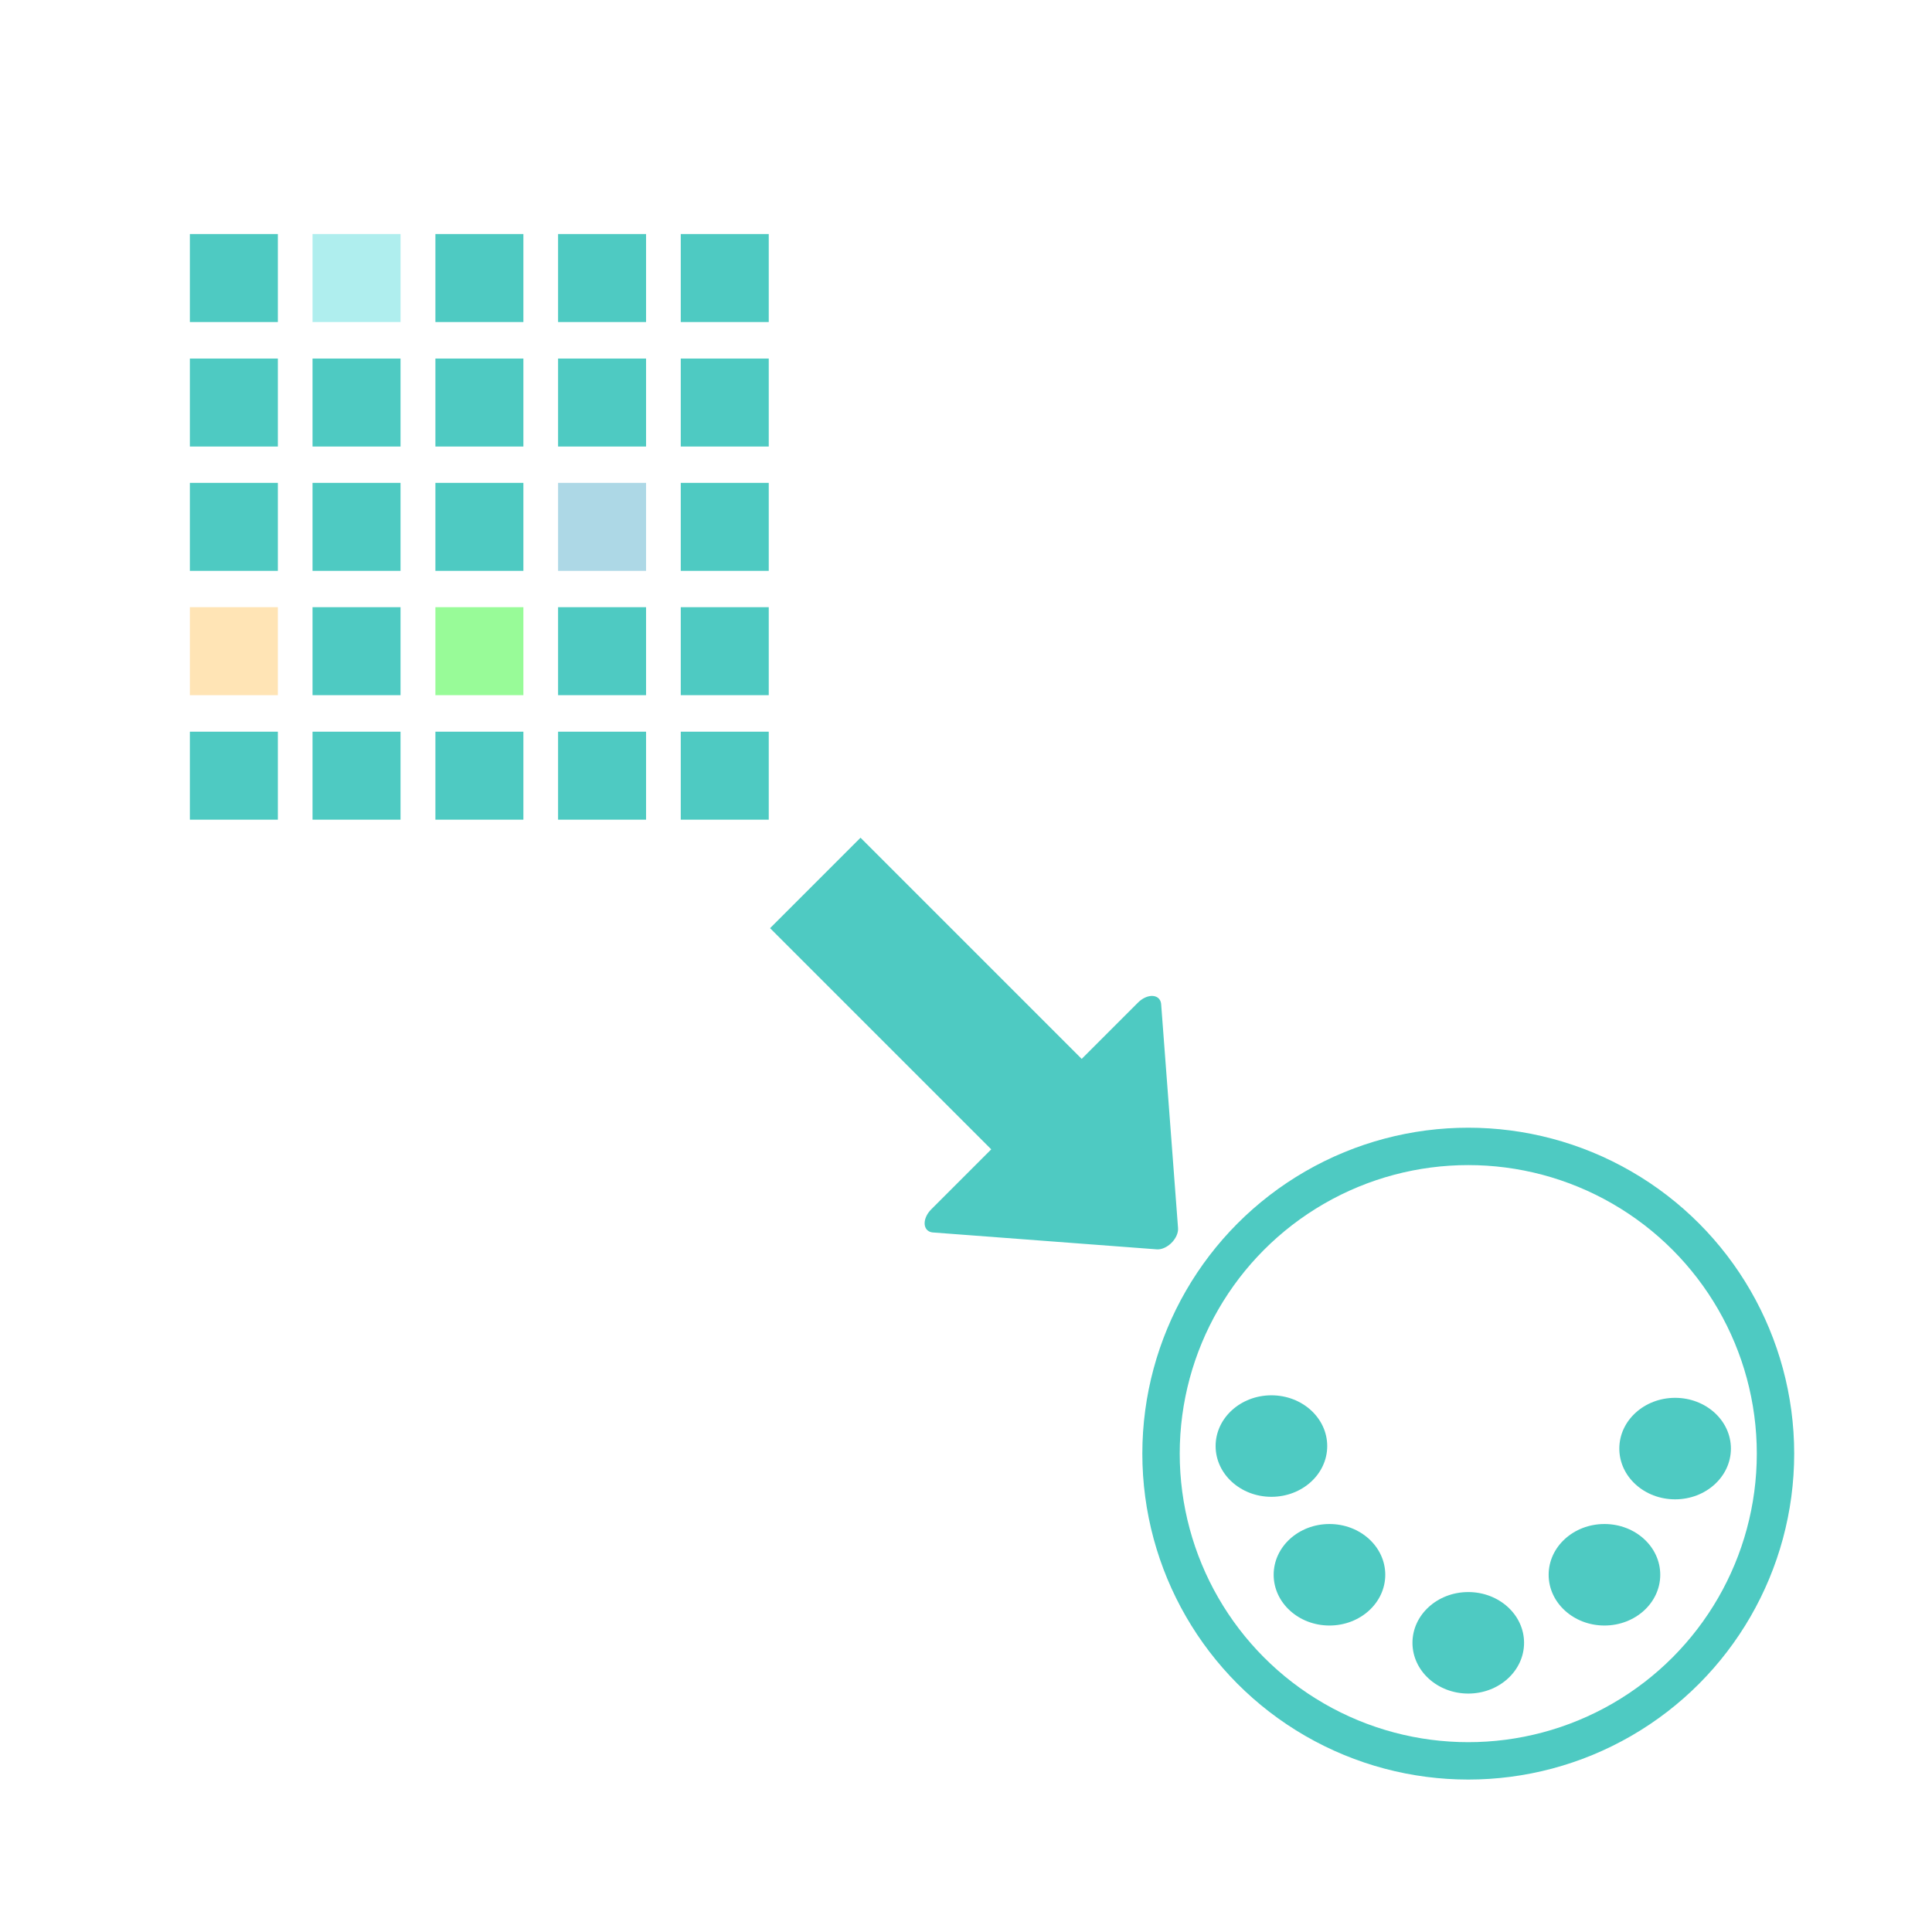 <?xml version="1.0" encoding="UTF-8" standalone="no"?>
<svg
   xmlns:dc="http://purl.org/dc/elements/1.1/"
   xmlns:cc="http://creativecommons.org/ns#"
   xmlns:rdf="http://www.w3.org/1999/02/22-rdf-syntax-ns#"
   xmlns:svg="http://www.w3.org/2000/svg"
   xmlns="http://www.w3.org/2000/svg"
   xmlns:sodipodi="http://sodipodi.sourceforge.net/DTD/sodipodi-0.dtd"
   xmlns:inkscape="http://www.inkscape.org/namespaces/inkscape"
   height="40"
   viewBox="0 0 10.583 10.583"
   width="40"
   version="1.1"
   id="svg817"
   sodipodi:docname="dmx_bitmap-render.svg"
   inkscape:version="0.92.4 (5da689c313, 2019-01-14)">
  <defs
     id="defs821" />
  <sodipodi:namedview
     pagecolor="#ffffff"
     bordercolor="#666666"
     borderopacity="1"
     objecttolerance="10"
     gridtolerance="10"
     guidetolerance="10"
     inkscape:pageopacity="0"
     inkscape:pageshadow="2"
     inkscape:window-width="1920"
     inkscape:window-height="995"
     id="namedview819"
     showgrid="false"
     inkscape:zoom="9.8"
     inkscape:cx="13.621933"
     inkscape:cy="7.5305739"
     inkscape:window-x="0"
     inkscape:window-y="24"
     inkscape:window-maximized="1"
     inkscape:current-layer="svg817"
     inkscape:snap-global="false" />
  <g
     id="g901"
     transform="matrix(0.512,0,0,0.512,5.279,5.248)">
    <circle
       r="3.287"
       style="opacity:1;fill:none;fill-opacity:1;stroke:#4ecac2;stroke-width:0.4;stroke-linecap:round;stroke-linejoin:round;stroke-miterlimit:4;stroke-dasharray:none;stroke-dashoffset:0;stroke-opacity:1"
       id="circle856"
       cx="5.398"
       cy="5.302" />
    <ellipse
       ry="0.543"
       rx="0.597"
       cy="6.598"
       cx="3.913"
       id="circle866"
       style="opacity:1;fill:#4ecac2;fill-opacity:1;stroke:none;stroke-width:0.2;stroke-linecap:round;stroke-linejoin:round;stroke-miterlimit:4;stroke-dasharray:none;stroke-dashoffset:0;stroke-opacity:1" />
    <ellipse
       style="opacity:1;fill:#4ecac2;fill-opacity:1;stroke:none;stroke-width:0.2;stroke-linecap:round;stroke-linejoin:round;stroke-miterlimit:4;stroke-dasharray:none;stroke-dashoffset:0;stroke-opacity:1"
       id="ellipse868"
       cx="5.398"
       cy="7.326"
       rx="0.597"
       ry="0.543" />
    <ellipse
       style="opacity:1;fill:#4ecac2;fill-opacity:1;stroke:none;stroke-width:0.2;stroke-linecap:round;stroke-linejoin:round;stroke-miterlimit:4;stroke-dasharray:none;stroke-dashoffset:0;stroke-opacity:1"
       id="ellipse870"
       cx="3.292"
       cy="5.221"
       rx="0.597"
       ry="0.543" />
    <ellipse
       ry="0.543"
       rx="0.597"
       cy="5.248"
       cx="7.611"
       id="ellipse872"
       style="opacity:1;fill:#4ecac2;fill-opacity:1;stroke:none;stroke-width:0.2;stroke-linecap:round;stroke-linejoin:round;stroke-miterlimit:4;stroke-dasharray:none;stroke-dashoffset:0;stroke-opacity:1" />
    <ellipse
       style="opacity:1;fill:#4ecac2;fill-opacity:1;stroke:none;stroke-width:0.2;stroke-linecap:round;stroke-linejoin:round;stroke-miterlimit:4;stroke-dasharray:none;stroke-dashoffset:0;stroke-opacity:1"
       id="ellipse874"
       cx="6.855"
       cy="6.598"
       rx="0.597"
       ry="0.543" />
  </g>
  <g
     style="fill:#4ecac2"
     id="g970"
     transform="matrix(0.08,0.08,-0.08,0.08,31.161,-75.452)">
    <rect
       id="rect966"
       height="6.194"
       width="18.647"
       y="665.55"
       x="334.96" />
    <path
       style="stroke:#4ecac2;stroke-width:1.662;stroke-linejoin:round"
       inkscape:connector-curvature="0"
       id="path968"
       d="m 357.65,536.86 v -6.986 -6.986 l 12.1,6.986 -6.05,3.493 z"
       transform="matrix(0.681,0,0,1.014,107.11,131.48)" />
  </g>
  <rect
     style="opacity:1;fill:#4ecac2;fill-opacity:1;stroke:none;stroke-width:0.286;stroke-linecap:round;stroke-linejoin:round;stroke-miterlimit:4;stroke-dasharray:none;stroke-dashoffset:0;stroke-opacity:1"
     id="rect3344"
     width="0.482"
     height="0.482"
     x="1.04"
     y="1.282" />
  <rect
     y="1.282"
     x="1.712"
     height="0.482"
     width="0.482"
     id="rect3346"
     style="opacity:1;fill:#afeeee;fill-opacity:1;stroke:none;stroke-width:0.286;stroke-linecap:round;stroke-linejoin:round;stroke-miterlimit:4;stroke-dasharray:none;stroke-dashoffset:0;stroke-opacity:1" />
  <rect
     style="opacity:1;fill:#4ecac2;fill-opacity:1;stroke:none;stroke-width:0.286;stroke-linecap:round;stroke-linejoin:round;stroke-miterlimit:4;stroke-dasharray:none;stroke-dashoffset:0;stroke-opacity:1"
     id="rect3348"
     width="0.482"
     height="0.482"
     x="2.385"
     y="1.282" />
  <rect
     y="1.282"
     x="3.057"
     height="0.482"
     width="0.482"
     id="rect3350"
     style="opacity:1;fill:#4ecac2;fill-opacity:1;stroke:none;stroke-width:0.286;stroke-linecap:round;stroke-linejoin:round;stroke-miterlimit:4;stroke-dasharray:none;stroke-dashoffset:0;stroke-opacity:1" />
  <rect
     style="opacity:1;fill:#4ecac2;fill-opacity:1;stroke:none;stroke-width:0.286;stroke-linecap:round;stroke-linejoin:round;stroke-miterlimit:4;stroke-dasharray:none;stroke-dashoffset:0;stroke-opacity:1"
     id="rect3352"
     width="0.482"
     height="0.482"
     x="3.729"
     y="1.282" />
  <rect
     y="1.964"
     x="1.04"
     height="0.482"
     width="0.482"
     id="rect3384"
     style="opacity:1;fill:#4ecac2;fill-opacity:1;stroke:none;stroke-width:0.286;stroke-linecap:round;stroke-linejoin:round;stroke-miterlimit:4;stroke-dasharray:none;stroke-dashoffset:0;stroke-opacity:1" />
  <rect
     style="opacity:1;fill:#4ecac2;fill-opacity:1;stroke:none;stroke-width:0.286;stroke-linecap:round;stroke-linejoin:round;stroke-miterlimit:4;stroke-dasharray:none;stroke-dashoffset:0;stroke-opacity:1"
     id="rect3386"
     width="0.482"
     height="0.482"
     x="1.712"
     y="1.964" />
  <rect
     y="1.964"
     x="2.385"
     height="0.482"
     width="0.482"
     id="rect3388"
     style="opacity:1;fill:#4ecac2;fill-opacity:1;stroke:none;stroke-width:0.286;stroke-linecap:round;stroke-linejoin:round;stroke-miterlimit:4;stroke-dasharray:none;stroke-dashoffset:0;stroke-opacity:1" />
  <rect
     style="opacity:1;fill:#4ecac2;fill-opacity:1;stroke:none;stroke-width:0.286;stroke-linecap:round;stroke-linejoin:round;stroke-miterlimit:4;stroke-dasharray:none;stroke-dashoffset:0;stroke-opacity:1"
     id="rect3390"
     width="0.482"
     height="0.482"
     x="3.057"
     y="1.964" />
  <rect
     y="1.964"
     x="3.729"
     height="0.482"
     width="0.482"
     id="rect3392"
     style="opacity:1;fill:#4ecac2;fill-opacity:1;stroke:none;stroke-width:0.286;stroke-linecap:round;stroke-linejoin:round;stroke-miterlimit:4;stroke-dasharray:none;stroke-dashoffset:0;stroke-opacity:1" />
  <rect
     style="opacity:1;fill:#4ecac2;fill-opacity:1;stroke:none;stroke-width:0.286;stroke-linecap:round;stroke-linejoin:round;stroke-miterlimit:4;stroke-dasharray:none;stroke-dashoffset:0;stroke-opacity:1"
     id="rect3400"
     width="0.482"
     height="0.482"
     x="1.04"
     y="2.645" />
  <rect
     y="2.645"
     x="1.712"
     height="0.482"
     width="0.482"
     id="rect3402"
     style="opacity:1;fill:#4ecac2;fill-opacity:1;stroke:none;stroke-width:0.286;stroke-linecap:round;stroke-linejoin:round;stroke-miterlimit:4;stroke-dasharray:none;stroke-dashoffset:0;stroke-opacity:1" />
  <rect
     style="opacity:1;fill:#4ecac2;fill-opacity:1;stroke:none;stroke-width:0.286;stroke-linecap:round;stroke-linejoin:round;stroke-miterlimit:4;stroke-dasharray:none;stroke-dashoffset:0;stroke-opacity:1"
     id="rect3404"
     width="0.482"
     height="0.482"
     x="2.385"
     y="2.645" />
  <rect
     y="2.645"
     x="3.057"
     height="0.482"
     width="0.482"
     id="rect3406"
     style="opacity:1;fill:#add8e6;fill-opacity:1;stroke:none;stroke-width:0.286;stroke-linecap:round;stroke-linejoin:round;stroke-miterlimit:4;stroke-dasharray:none;stroke-dashoffset:0;stroke-opacity:1" />
  <rect
     style="opacity:1;fill:#4ecac2;fill-opacity:1;stroke:none;stroke-width:0.286;stroke-linecap:round;stroke-linejoin:round;stroke-miterlimit:4;stroke-dasharray:none;stroke-dashoffset:0;stroke-opacity:1"
     id="rect3408"
     width="0.482"
     height="0.482"
     x="3.729"
     y="2.645" />
  <rect
     y="3.326"
     x="1.04"
     height="0.482"
     width="0.482"
     id="rect3416"
     style="opacity:1;fill:#ffe4b5;fill-opacity:1;stroke:none;stroke-width:0.286;stroke-linecap:round;stroke-linejoin:round;stroke-miterlimit:4;stroke-dasharray:none;stroke-dashoffset:0;stroke-opacity:1" />
  <rect
     style="opacity:1;fill:#4ecac2;fill-opacity:1;stroke:none;stroke-width:0.286;stroke-linecap:round;stroke-linejoin:round;stroke-miterlimit:4;stroke-dasharray:none;stroke-dashoffset:0;stroke-opacity:1"
     id="rect3418"
     width="0.482"
     height="0.482"
     x="1.712"
     y="3.326" />
  <rect
     y="3.326"
     x="2.385"
     height="0.482"
     width="0.482"
     id="rect3420"
     style="opacity:1;fill:#98fb98;fill-opacity:1;stroke:none;stroke-width:0.286;stroke-linecap:round;stroke-linejoin:round;stroke-miterlimit:4;stroke-dasharray:none;stroke-dashoffset:0;stroke-opacity:1" />
  <rect
     style="opacity:1;fill:#4ecac2;fill-opacity:1;stroke:none;stroke-width:0.286;stroke-linecap:round;stroke-linejoin:round;stroke-miterlimit:4;stroke-dasharray:none;stroke-dashoffset:0;stroke-opacity:1"
     id="rect3422"
     width="0.482"
     height="0.482"
     x="3.057"
     y="3.326" />
  <rect
     y="3.326"
     x="3.729"
     height="0.482"
     width="0.482"
     id="rect3424"
     style="opacity:1;fill:#4ecac2;fill-opacity:1;stroke:none;stroke-width:0.286;stroke-linecap:round;stroke-linejoin:round;stroke-miterlimit:4;stroke-dasharray:none;stroke-dashoffset:0;stroke-opacity:1" />
  <rect
     style="opacity:1;fill:#4ecac2;fill-opacity:1;stroke:none;stroke-width:0.286;stroke-linecap:round;stroke-linejoin:round;stroke-miterlimit:4;stroke-dasharray:none;stroke-dashoffset:0;stroke-opacity:1"
     id="rect3432"
     width="0.482"
     height="0.482"
     x="1.04"
     y="4.008" />
  <rect
     y="4.008"
     x="1.712"
     height="0.482"
     width="0.482"
     id="rect3434"
     style="opacity:1;fill:#4ecac2;fill-opacity:1;stroke:none;stroke-width:0.286;stroke-linecap:round;stroke-linejoin:round;stroke-miterlimit:4;stroke-dasharray:none;stroke-dashoffset:0;stroke-opacity:1" />
  <rect
     style="opacity:1;fill:#4ecac2;fill-opacity:1;stroke:none;stroke-width:0.286;stroke-linecap:round;stroke-linejoin:round;stroke-miterlimit:4;stroke-dasharray:none;stroke-dashoffset:0;stroke-opacity:1"
     id="rect3436"
     width="0.482"
     height="0.482"
     x="2.385"
     y="4.008" />
  <rect
     y="4.008"
     x="3.057"
     height="0.482"
     width="0.482"
     id="rect3438"
     style="opacity:1;fill:#4ecac2;fill-opacity:1;stroke:none;stroke-width:0.286;stroke-linecap:round;stroke-linejoin:round;stroke-miterlimit:4;stroke-dasharray:none;stroke-dashoffset:0;stroke-opacity:1" />
  <rect
     style="opacity:1;fill:#4ecac2;fill-opacity:1;stroke:none;stroke-width:0.286;stroke-linecap:round;stroke-linejoin:round;stroke-miterlimit:4;stroke-dasharray:none;stroke-dashoffset:0;stroke-opacity:1"
     id="rect3440"
     width="0.482"
     height="0.482"
     x="3.729"
     y="4.008" />
</svg>
